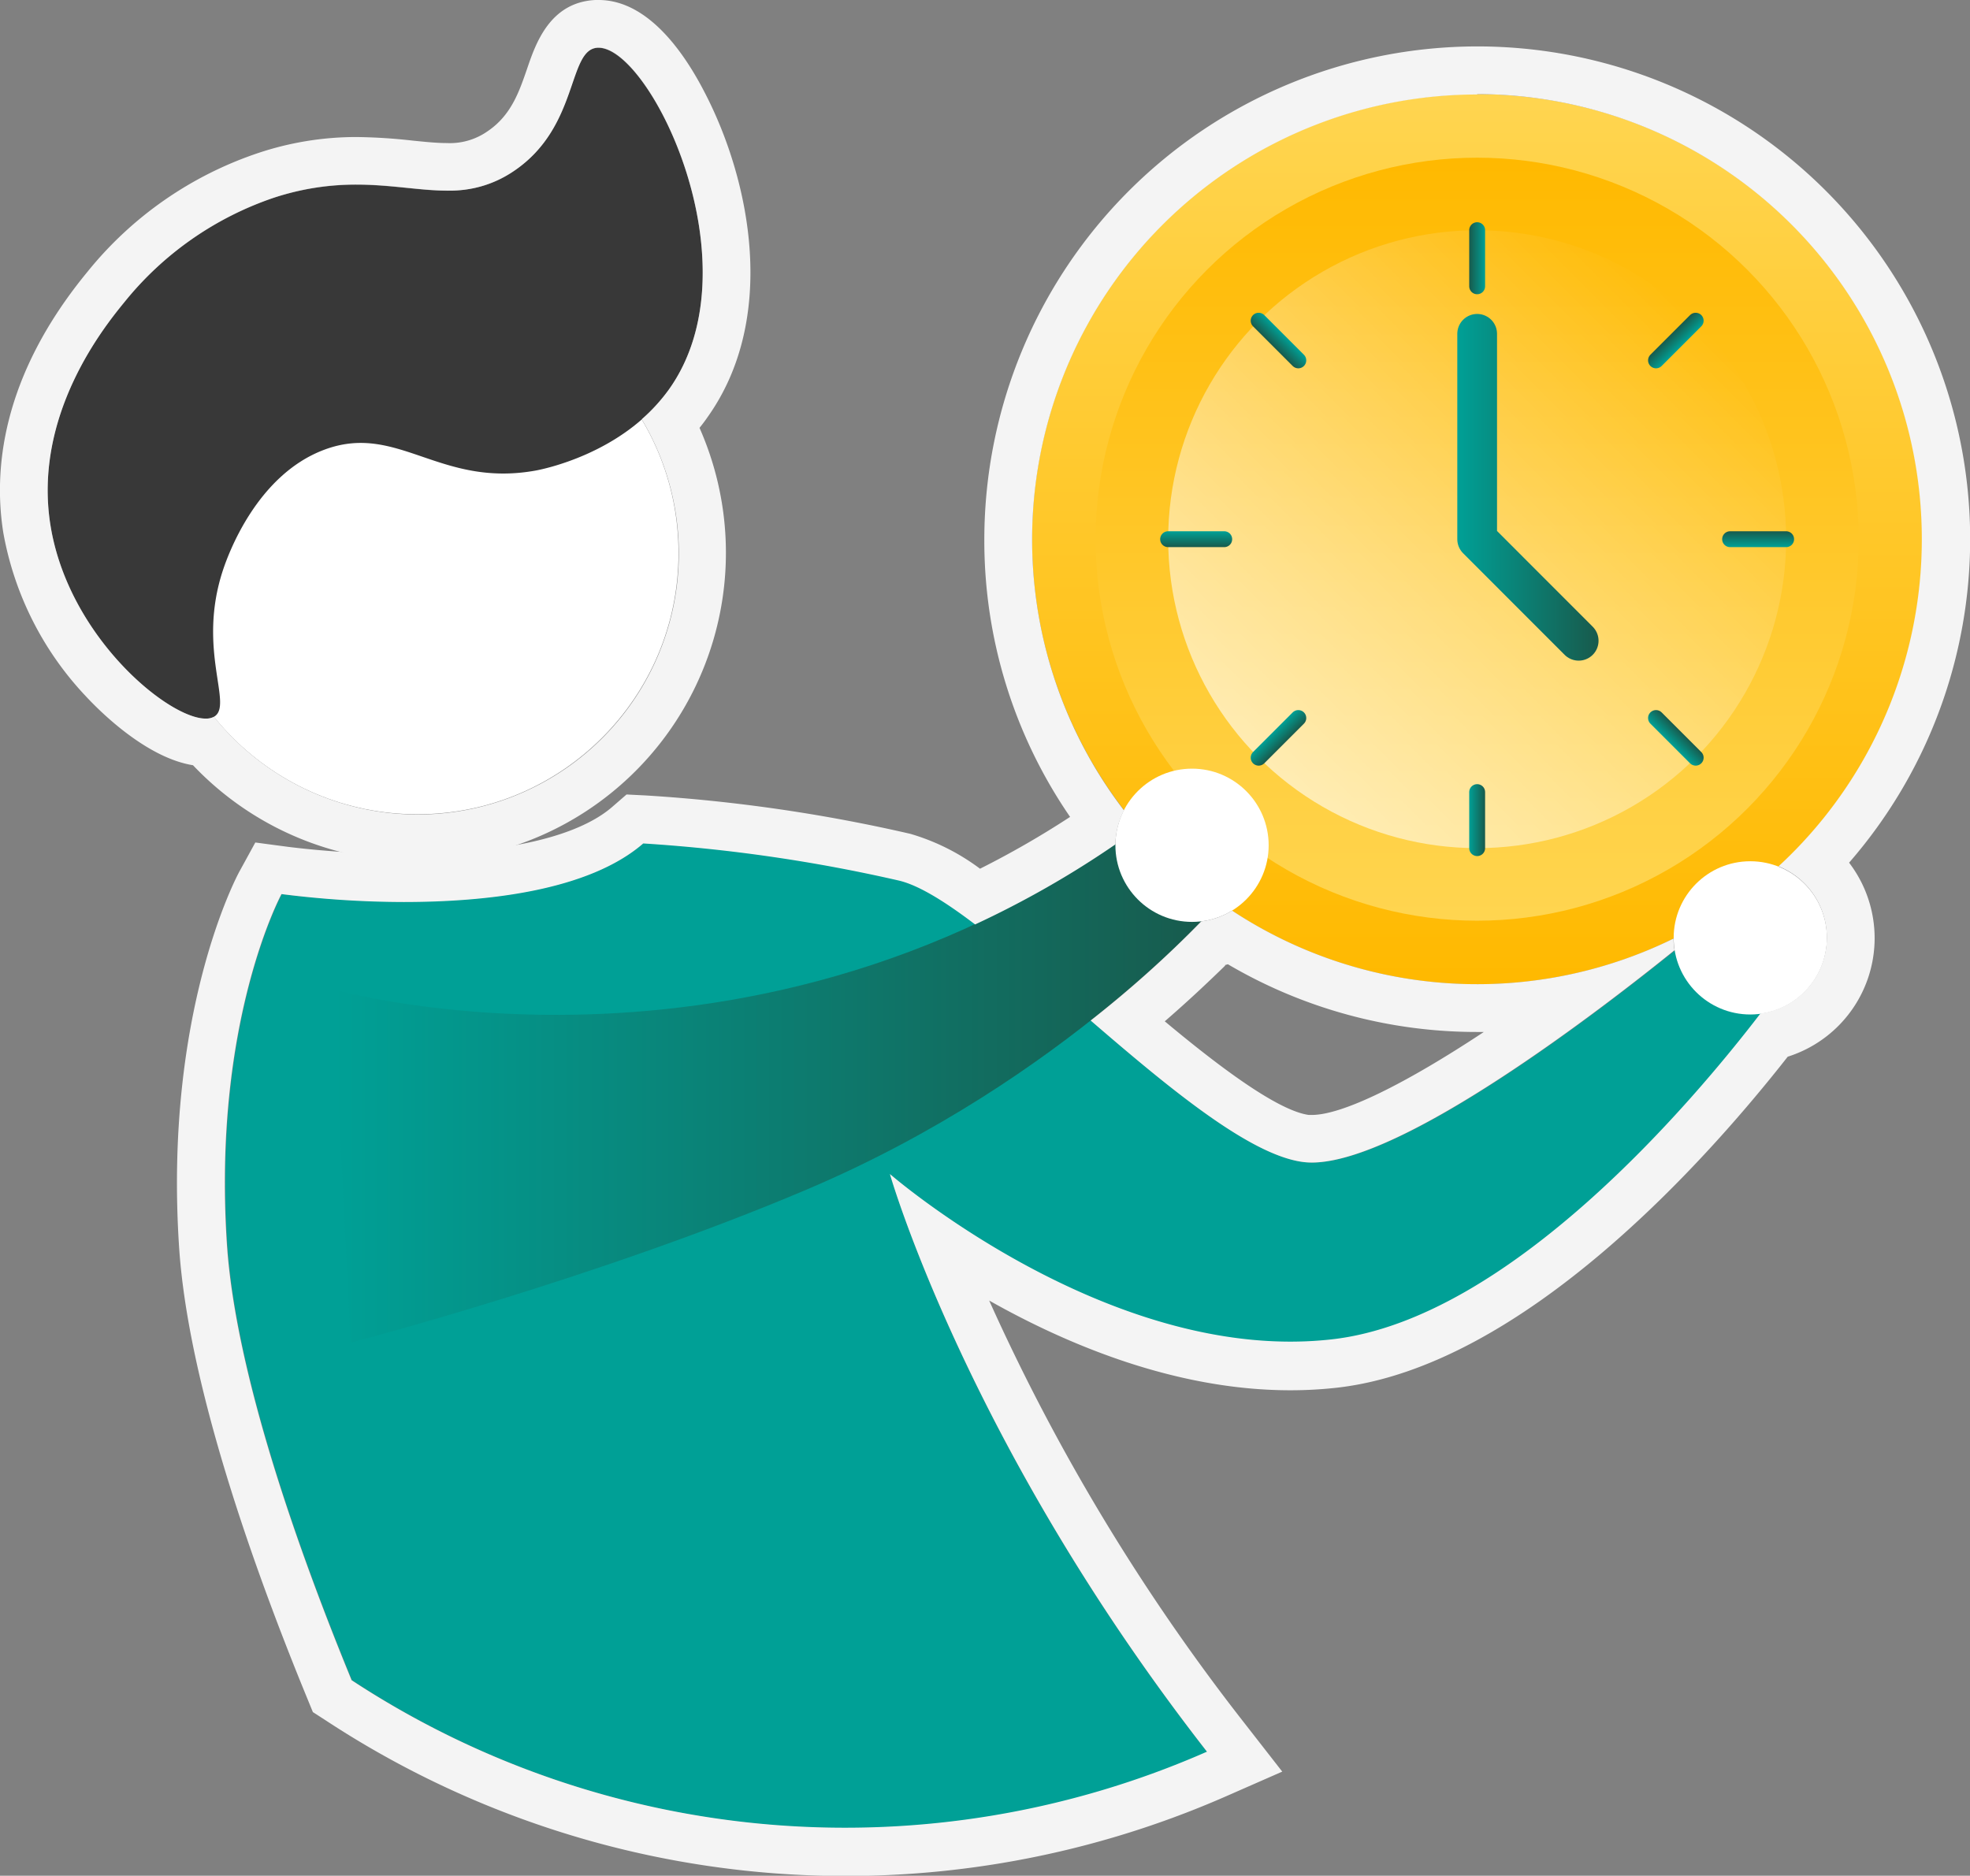 <svg xmlns="http://www.w3.org/2000/svg" xmlns:xlink="http://www.w3.org/1999/xlink" viewBox="0 0 247.83 236"><rect x="0" y="0" width="247.83" height="236" fill="#808080" stroke="none"/><defs><style>.cls-1{fill:url(#Dégradé_sans_nom_24);}.cls-2{fill:url(#Dégradé_sans_nom_63);}.cls-3{fill:#00a096;}.cls-4{fill:#fff;}.cls-5{fill:#383838;}.cls-6{fill:url(#Dégradé_sans_nom_2);}.cls-7{opacity:0.6;fill:url(#Dégradé_sans_nom_70);}.cls-10,.cls-11,.cls-12,.cls-13,.cls-14,.cls-15,.cls-16,.cls-8,.cls-9{fill:none;stroke-linecap:round;stroke-linejoin:round;}.cls-8{stroke-width:5px;stroke:url(#Dégradé_sans_nom_2-2);}.cls-10,.cls-11,.cls-12,.cls-13,.cls-14,.cls-15,.cls-16,.cls-9{stroke-width:2px;}.cls-9{stroke:url(#Dégradé_sans_nom_2-3);}.cls-10{stroke:url(#Dégradé_sans_nom_2-4);}.cls-11{stroke:url(#Dégradé_sans_nom_2-5);}.cls-12{stroke:url(#Dégradé_sans_nom_2-6);}.cls-13{stroke:url(#Dégradé_sans_nom_2-7);}.cls-14{stroke:url(#Dégradé_sans_nom_2-8);}.cls-15{stroke:url(#Dégradé_sans_nom_2-9);}.cls-16{stroke:url(#Dégradé_sans_nom_2-10);}.cls-17{fill:#f4f4f4;}</style><linearGradient id="Dégradé_sans_nom_24" x1="185.83" y1="11.84" x2="185.83" y2="123.84" gradientUnits="userSpaceOnUse"><stop offset="0" stop-color="#ffd550"/><stop offset="1" stop-color="#ffb900"/></linearGradient><linearGradient id="Dégradé_sans_nom_63" x1="185.83" y1="19.84" x2="185.83" y2="115.84" gradientUnits="userSpaceOnUse"><stop offset="0" stop-color="#ffb900"/><stop offset="1" stop-color="#ffd550"/></linearGradient><linearGradient id="Dégradé_sans_nom_2" x1="41.88" y1="135.03" x2="153.19" y2="135.03" gradientUnits="userSpaceOnUse"><stop offset="0" stop-color="#00a096"/><stop offset="1" stop-color="#185a4c"/></linearGradient><linearGradient id="Dégradé_sans_nom_70" x1="683.98" y1="-400.65" x2="761.73" y2="-400.65" gradientTransform="translate(-42 862.27) rotate(-45)" gradientUnits="userSpaceOnUse"><stop offset="0" stop-color="#fff"/><stop offset="1" stop-color="#fff" stop-opacity="0"/></linearGradient><linearGradient id="Dégradé_sans_nom_2-2" x1="183.33" y1="61.31" x2="201.11" y2="61.31" xlink:href="#Dégradé_sans_nom_2"/><linearGradient id="Dégradé_sans_nom_2-3" x1="184.83" y1="103.19" x2="186.83" y2="103.19" xlink:href="#Dégradé_sans_nom_2"/><linearGradient id="Dégradé_sans_nom_2-4" x1="721.85" y1="-365.3" x2="723.85" y2="-365.3" gradientTransform="translate(-42 862.27) rotate(-45)" xlink:href="#Dégradé_sans_nom_2"/><linearGradient id="Dégradé_sans_nom_2-5" x1="1432.86" y1="-316.84" x2="1434.86" y2="-316.84" gradientTransform="translate(538.02 1501.69) rotate(-90)" xlink:href="#Dégradé_sans_nom_2"/><linearGradient id="Dégradé_sans_nom_2-6" x1="1901.34" y1="220.18" x2="1903.34" y2="220.18" gradientTransform="translate(1400.29 1543.7) rotate(-135)" xlink:href="#Dégradé_sans_nom_2"/><linearGradient id="Dégradé_sans_nom_2-7" x1="1852.88" y1="931.19" x2="1854.88" y2="931.19" gradientTransform="translate(2039.71 963.68) rotate(180)" xlink:href="#Dégradé_sans_nom_2"/><linearGradient id="Dégradé_sans_nom_2-8" x1="1315.86" y1="1399.67" x2="1317.86" y2="1399.67" gradientTransform="translate(2081.71 101.4) rotate(135)" xlink:href="#Dégradé_sans_nom_2"/><linearGradient id="Dégradé_sans_nom_2-9" x1="604.86" y1="1351.21" x2="606.86" y2="1351.21" gradientTransform="translate(1501.69 -538.02) rotate(90)" xlink:href="#Dégradé_sans_nom_2"/><linearGradient id="Dégradé_sans_nom_2-10" x1="136.37" y1="814.19" x2="138.37" y2="814.19" gradientTransform="translate(639.42 -580.02) rotate(45)" xlink:href="#Dégradé_sans_nom_2"/></defs><g id="Calque_2" data-name="Calque 2"><g id="Calque_2-2" data-name="Calque 2"><circle class="cls-1" cx="185.83" cy="67.84" r="56"/><circle class="cls-2" cx="185.83" cy="67.84" r="48"/><path class="cls-3" d="M112,147.78s27.66,24,55.62,20.8,57.1-45.38,57.1-45.38l-10.51-6.5s-37,31.33-50.33,29.49-39.68-32.79-50.71-35.44a200.36,200.36,0,0,0-32.2-4.68c-12.69,11-45.51,6.42-45.51,6.42s-8.71,16-6.87,44c1.08,16.52,9.21,39.13,15.69,54.91a113.11,113.11,0,0,0,107.61,9.06C121.67,181.78,112,147.78,112,147.78Z"/><circle class="cls-4" cx="52.51" cy="69.6" r="32.85"/><path class="cls-5" d="M6.35,66.1c2.44,15.17,17,26.08,20.57,24.08,2.5-1.42-2.19-8.41,1.13-18.45.62-1.87,4.2-11.94,12.73-15.14C50,53.13,55.22,61.35,67.3,59.22c.75-.13,11.07-2.08,16.85-10.2,11.17-15.68-2.46-43.34-9-43-3.82.19-2.3,9.92-10.51,15.49-8.73,5.93-16-1.24-30.28,3.4A41.05,41.05,0,0,0,15.66,38C13.26,40.94,4.09,52.09,6.35,66.1Z"/><path class="cls-6" d="M41.88,124.47s55.66,16,105.3-23.35l6,12.56s-19,22.13-51.73,36C75,160.91,44.11,168.93,44.11,168.93"/><circle class="cls-4" cx="220.19" cy="118" r="9.64"/><circle class="cls-4" cx="149.96" cy="106.35" r="9.64"/><circle class="cls-7" cx="185.83" cy="67.84" r="38.87"/><polyline class="cls-8" points="185.83 42 185.83 67.84 198.6 80.62"/><line class="cls-9" x1="185.83" y1="106.71" x2="185.83" y2="99.66"/><line class="cls-10" x1="213.32" y1="95.33" x2="208.33" y2="90.34"/><line class="cls-11" x1="224.7" y1="67.84" x2="217.65" y2="67.84"/><line class="cls-12" x1="213.32" y1="40.35" x2="208.33" y2="45.34"/><line class="cls-13" x1="185.83" y1="28.96" x2="185.83" y2="36.02"/><line class="cls-14" x1="158.34" y1="40.35" x2="163.33" y2="45.34"/><line class="cls-15" x1="146.95" y1="67.84" x2="154.01" y2="67.84"/><line class="cls-16" x1="158.34" y1="95.33" x2="163.33" y2="90.34"/><path class="cls-17" d="M75.31,6c6.54,0,19.94,27.43,8.84,43a22.48,22.48,0,0,1-3.42,3.75A32.85,32.85,0,0,1,26.92,90.18a2.14,2.14,0,0,1-1.05.23c-4.73,0-17.28-10.35-19.52-24.31S13.26,40.94,15.66,38A41.05,41.05,0,0,1,34.41,24.89a32.84,32.84,0,0,1,10.43-1.67c4.34,0,8,.76,11.38.76a14.23,14.23,0,0,0,8.47-2.49C72.9,15.92,71.38,6.19,75.2,6h.11m0-6H74.9c-5.72.28-7.51,5.48-8.57,8.59-1,2.9-2,5.91-5,7.93A8.25,8.25,0,0,1,56.22,18c-1.3,0-2.74-.15-4.41-.32a69.22,69.22,0,0,0-7-.44,39,39,0,0,0-12.29,2A46.63,46.63,0,0,0,11,34.2C0,47.56-.8,59.44.42,67.05A40.25,40.25,0,0,0,10.77,87.57c1.76,1.9,7.61,7.76,13.51,8.71A38.85,38.85,0,0,0,88,53.83c.36-.44.69-.88,1-1.33,8.87-12.45,5.4-29.7-.26-40.69C86,6.42,81.41,0,75.31,0Z"/><path class="cls-17" d="M185.83,11.84A56,56,0,0,1,223.74,109a9.64,9.64,0,0,1-2.27,18.51c-8.32,10.85-31.49,38.46-53.9,41a46.44,46.44,0,0,1-5.25.29c-26.07,0-50.37-21.09-50.37-21.09s9.72,34,39.89,72.68A113.11,113.11,0,0,1,44.23,211.4C37.75,195.62,29.62,173,28.54,156.49c-1.84-28,6.87-44,6.87-44a123.3,123.3,0,0,0,15.37,1c10.31,0,23.22-1.37,30.14-7.37a200.36,200.36,0,0,1,32.2,4.68c2.5.6,5.8,2.66,9.55,5.51a121.64,121.64,0,0,0,17.65-10.07,9.65,9.65,0,0,1,1.08-4.28,56,56,0,0,1,44.43-90.07M165,146.27c11.46,0,36.47-19.3,45.66-26.72a8.81,8.81,0,0,1-.13-1.46A56,56,0,0,1,155,114.57a9.52,9.52,0,0,1-3.86,1.35,140.5,140.5,0,0,1-13.93,12.48c9.78,8.43,19.9,16.86,26.64,17.79a9.14,9.14,0,0,0,1.19.08M185.83,5.84a62.07,62.07,0,0,0-62,62,61.33,61.33,0,0,0,10.79,34.94,114.91,114.91,0,0,1-11.33,6.52,27.44,27.44,0,0,0-8.77-4.39,204,204,0,0,0-33.3-4.83l-2.4-.12L77,101.54c-4.39,3.8-13.7,5.9-26.21,5.9a121,121,0,0,1-14.54-.89L32.12,106l-2,3.65c-.39.71-9.52,17.9-7.59,47.25,1.13,17.24,9.39,40.4,16.13,56.8l.7,1.71,1.55,1A119.09,119.09,0,0,0,154.25,226l7.06-3.1-4.74-6.08a257.57,257.57,0,0,1-32.13-53.19c10,5.65,23.59,11.29,37.88,11.29a52.64,52.64,0,0,0,5.93-.33c23.43-2.69,46.56-28.77,56.65-41.64a15.64,15.64,0,0,0,7.72-24.41A62,62,0,0,0,185.83,5.84ZM154.12,121.42l.35-.1a61.76,61.76,0,0,0,31.36,8.52h.84c-9.9,6.55-17.79,10.44-21.65,10.44l-.37,0c-4.08-.56-11.84-6.54-18.12-11.78,3.14-2.72,5.67-5.13,7.59-7Z"/></g></g></svg>
